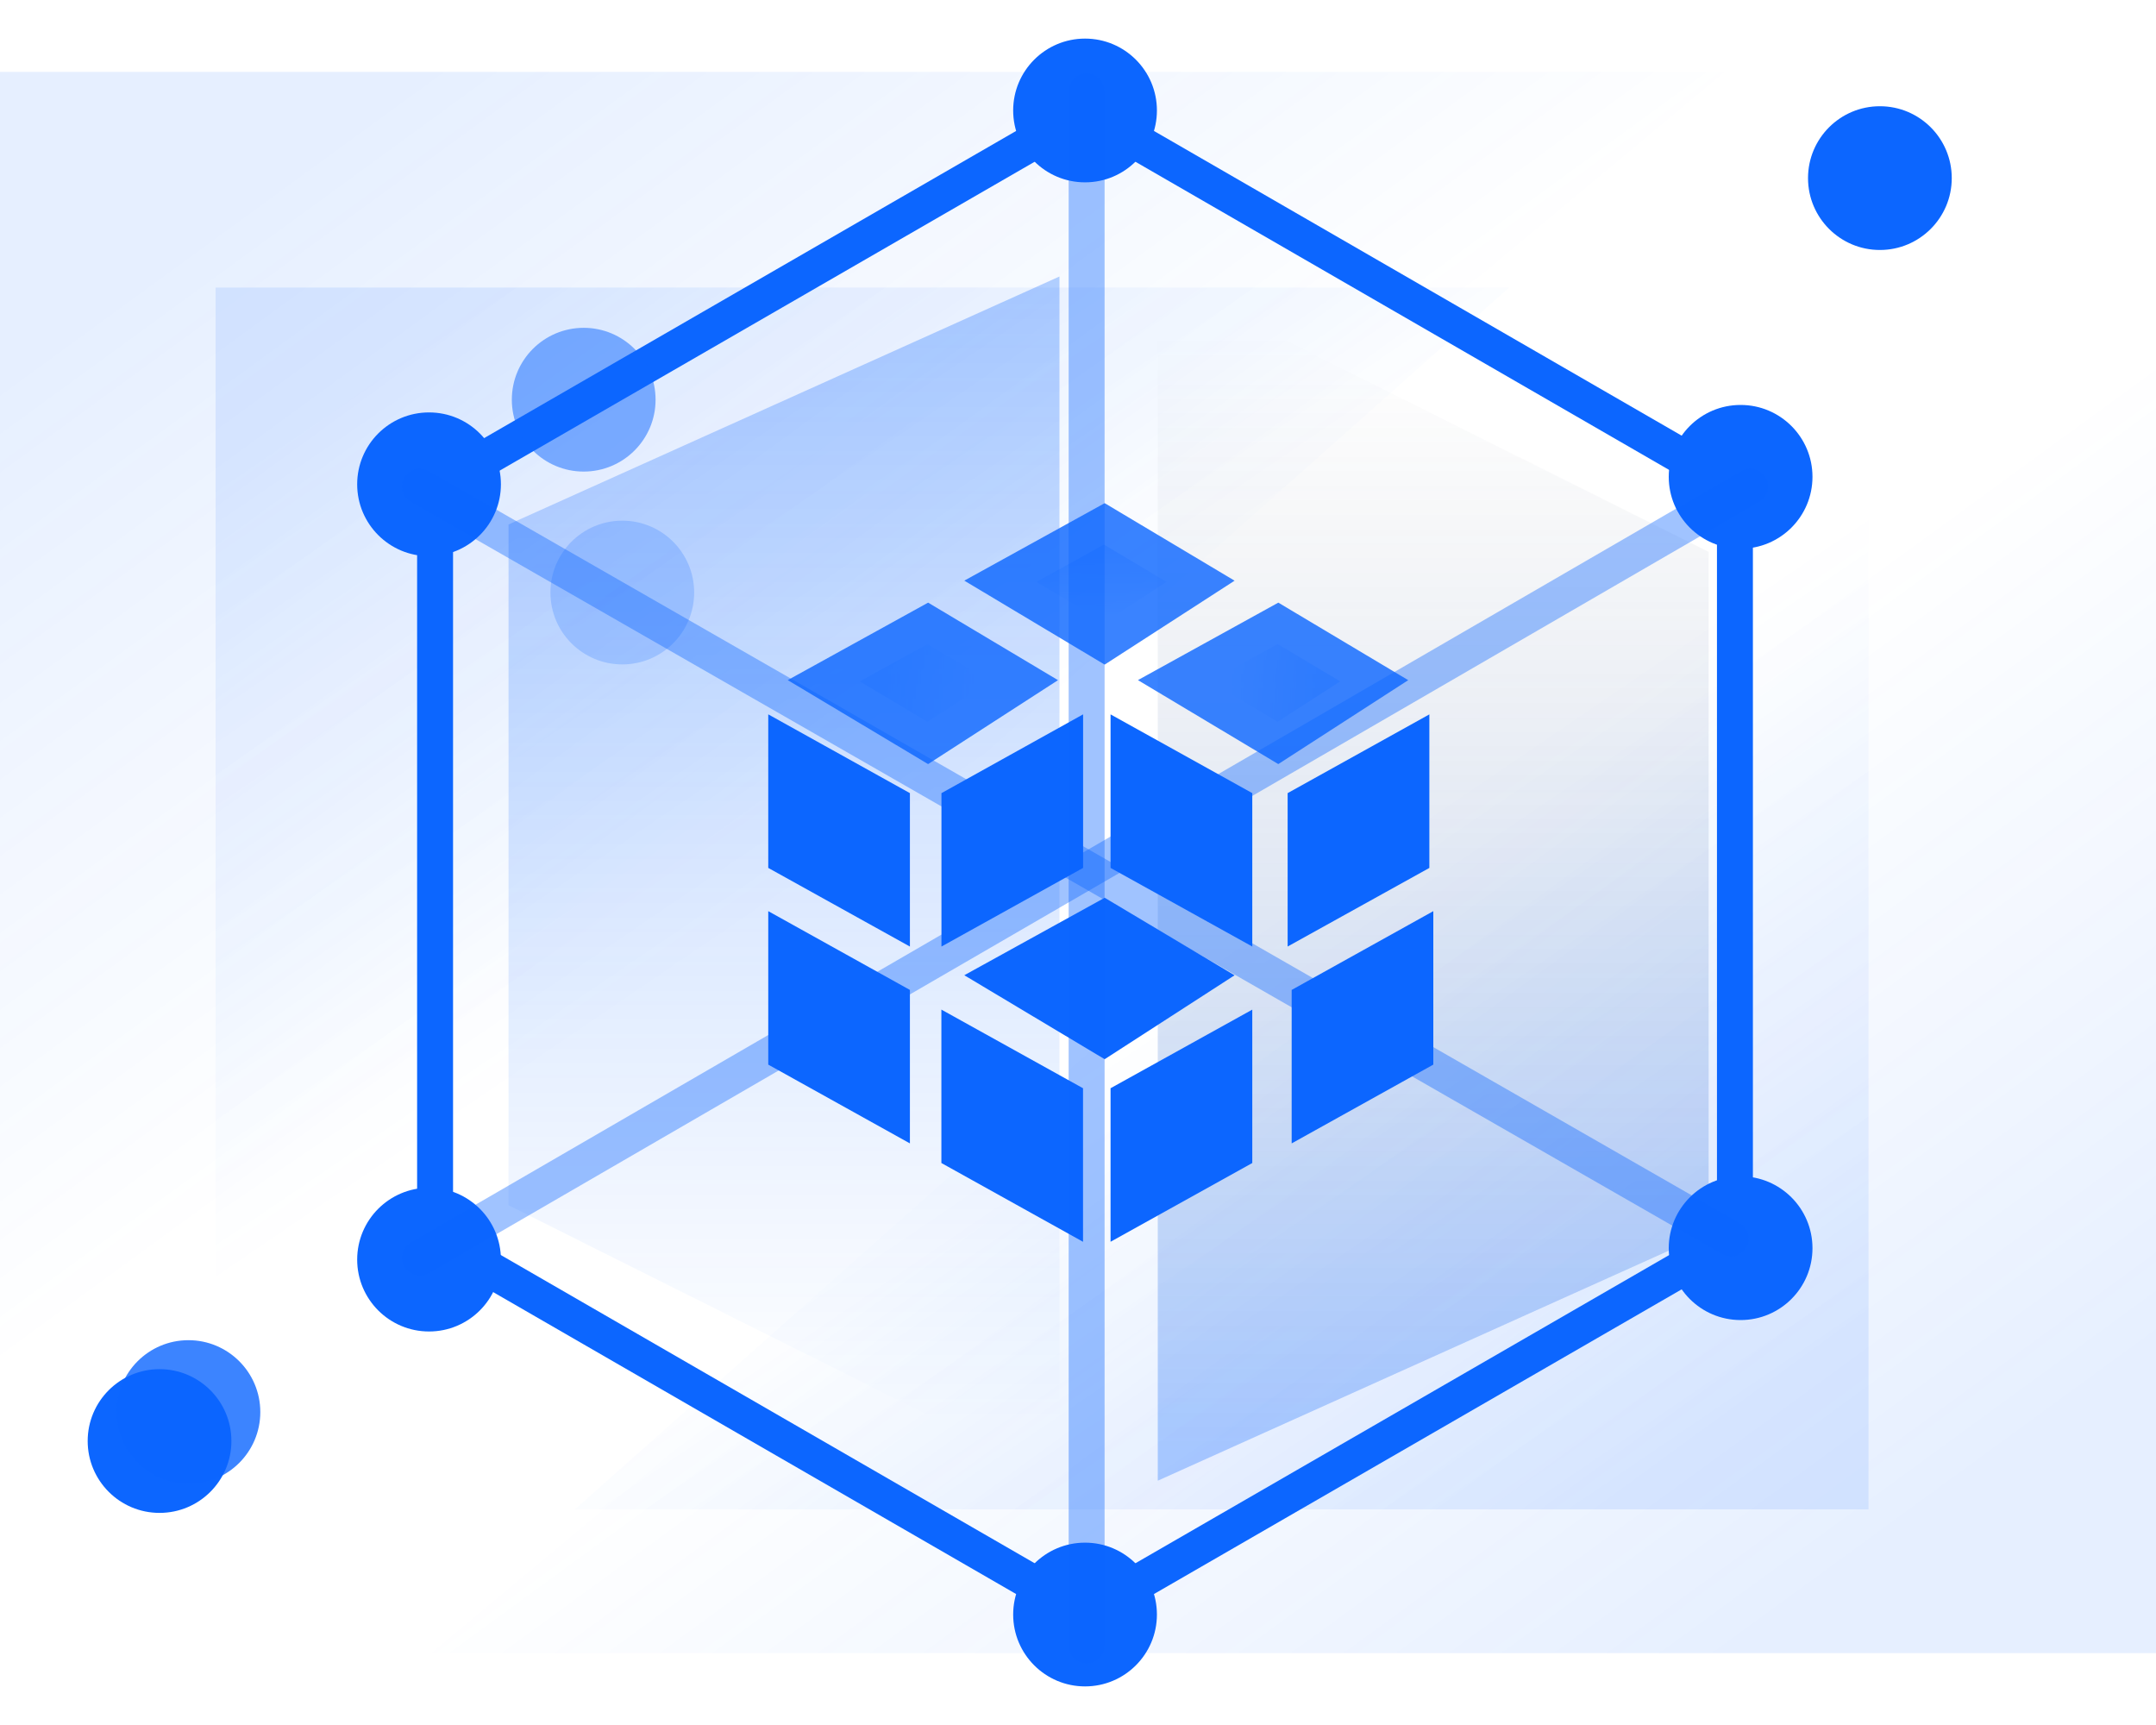 <?xml version="1.0" encoding="UTF-8"?>
<svg width="30px" height="24px" viewBox="0 0 30 24" version="1.1" xmlns="http://www.w3.org/2000/svg" xmlns:xlink="http://www.w3.org/1999/xlink">
    <!-- Generator: Sketch 63.1 (92452) - https://sketch.com -->
    <title>编组 21</title>
    <desc>Created with Sketch.</desc>
    <defs>
        <linearGradient x1="61.959%" y1="42.804%" x2="95.683%" y2="81.935%" id="linearGradient-1">
            <stop stop-color="#0C66FF" stop-opacity="0" offset="0%"></stop>
            <stop stop-color="#0C66FF" stop-opacity="0.101" offset="100%"></stop>
        </linearGradient>
        <linearGradient x1="61.959%" y1="41.813%" x2="95.683%" y2="86.335%" id="linearGradient-2">
            <stop stop-color="#0C66FF" stop-opacity="0" offset="0%"></stop>
            <stop stop-color="#0C66FF" stop-opacity="0.101" offset="100%"></stop>
        </linearGradient>
        <linearGradient x1="69.526%" y1="95.103%" x2="69.526%" y2="2.279%" id="linearGradient-3">
            <stop stop-color="#0C66FF" stop-opacity="0" offset="0%"></stop>
            <stop stop-color="#0C66FF" stop-opacity="0.3" offset="100%"></stop>
        </linearGradient>
        <filter x="-78.3%" y="-35.8%" width="256.5%" height="171.6%" filterUnits="objectBoundingBox" id="filter-4">
            <feGaussianBlur stdDeviation="2" in="SourceGraphic"></feGaussianBlur>
        </filter>
        <linearGradient x1="69.526%" y1="95.299%" x2="69.526%" y2="2.279%" id="linearGradient-5">
            <stop stop-color="#5E646F" stop-opacity="0" offset="0%"></stop>
            <stop stop-color="#0C66FF" stop-opacity="0.303" offset="100%"></stop>
        </linearGradient>
        <filter x="-78.3%" y="-35.8%" width="256.5%" height="171.6%" filterUnits="objectBoundingBox" id="filter-6">
            <feGaussianBlur stdDeviation="2" in="SourceGraphic"></feGaussianBlur>
        </filter>
        <linearGradient x1="28.368%" y1="79.416%" x2="78.329%" y2="28.246%" id="linearGradient-7">
            <stop stop-color="#0C66FF" stop-opacity="0" offset="0%"></stop>
            <stop stop-color="#0C66FF" stop-opacity="0.274" offset="100%"></stop>
        </linearGradient>
        <linearGradient x1="80.798%" y1="24.898%" x2="28.785%" y2="74.706%" id="linearGradient-8">
            <stop stop-color="#0C66FF" stop-opacity="0" offset="0%"></stop>
            <stop stop-color="#0C66FF" stop-opacity="0.23" offset="100%"></stop>
        </linearGradient>
        <linearGradient x1="65.69%" y1="79.078%" x2="41.903%" y2="38.733%" id="linearGradient-9">
            <stop stop-color="#0C66FF" stop-opacity="0" offset="0%"></stop>
            <stop stop-color="#0C66FF" stop-opacity="0.157" offset="100%"></stop>
        </linearGradient>
        <linearGradient x1="65.228%" y1="89.844%" x2="34.972%" y2="13.153%" id="linearGradient-10">
            <stop stop-color="#0C66FF" stop-opacity="0.038" offset="0%"></stop>
            <stop stop-color="#0C66FF" stop-opacity="0.182" offset="100%"></stop>
        </linearGradient>
        <linearGradient x1="36.124%" y1="69.209%" x2="66.315%" y2="36.887%" id="linearGradient-11">
            <stop stop-color="#0C66FF" stop-opacity="0" offset="0%"></stop>
            <stop stop-color="#0C66FF" stop-opacity="0.25" offset="100%"></stop>
        </linearGradient>
        <linearGradient x1="62.22%" y1="88.334%" x2="39.169%" y2="19.108%" id="linearGradient-12">
            <stop stop-color="#0C66FF" stop-opacity="0" offset="0%"></stop>
            <stop stop-color="#0C66FF" stop-opacity="0.2" offset="100%"></stop>
        </linearGradient>
        <linearGradient x1="66.808%" y1="38.345%" x2="34.548%" y2="61.927%" id="linearGradient-13">
            <stop stop-color="#0C66FF" stop-opacity="0" offset="0%"></stop>
            <stop stop-color="#0C66FF" stop-opacity="0.223" offset="100%"></stop>
        </linearGradient>
        <linearGradient x1="62.512%" y1="38.774%" x2="31.385%" y2="66.987%" id="linearGradient-14">
            <stop stop-color="#0C66FF" stop-opacity="0" offset="0%"></stop>
            <stop stop-color="#0C66FF" stop-opacity="0.24" offset="100%"></stop>
        </linearGradient>
        <linearGradient x1="50%" y1="79.575%" x2="50%" y2="24.111%" id="linearGradient-15">
            <stop stop-color="#0C66FF" stop-opacity="0.024" offset="0%"></stop>
            <stop stop-color="#0C66FF" stop-opacity="0.193" offset="100%"></stop>
        </linearGradient>
        <linearGradient x1="38.615%" y1="62.202%" x2="64.984%" y2="35.171%" id="linearGradient-16">
            <stop stop-color="#0C66FF" stop-opacity="0" offset="0%"></stop>
            <stop stop-color="#0C66FF" stop-opacity="0.213" offset="100%"></stop>
        </linearGradient>
        <linearGradient x1="88.298%" y1="88.442%" x2="16.573%" y2="15.288%" id="linearGradient-17">
            <stop stop-color="#0C66FF" stop-opacity="0" offset="0%"></stop>
            <stop stop-color="#0C66FF" stop-opacity="0.199" offset="100%"></stop>
        </linearGradient>
        <linearGradient x1="16.345%" y1="16.481%" x2="86.39%" y2="89.786%" id="linearGradient-18">
            <stop stop-color="#0C66FF" stop-opacity="0" offset="0%"></stop>
            <stop stop-color="#0C66FF" stop-opacity="0.256" offset="100%"></stop>
        </linearGradient>
    </defs>
    <g id="官网web" stroke="none" stroke-width="1" fill="none" fill-rule="evenodd">
        <g id="首页交互" transform="translate(-834, -393)">
            <g id="编组-7" transform="translate(814, 68)">
                <g id="编组-21" transform="translate(20, 326)">
                    <g id="编组-17">
                        <polygon id="矩形" fill="url(#linearGradient-1)" transform="translate(12, 10) scale(-1, -1) translate(-12, -10) " points="24 -1.42108547e-14 24 20 0 20"></polygon>
                        <polygon id="矩形备份-15" fill="url(#linearGradient-1)" points="30 2 30 22 6 22"></polygon>
                        <polygon id="矩形备份-10" fill="url(#linearGradient-2)" transform="translate(12, 11) scale(-1, -1) translate(-12, -11) " points="21 3 21 19 3 19"></polygon>
                        <polygon id="矩形备份-11" fill="url(#linearGradient-2)" points="26 4 26 20 8 20"></polygon>
                    </g>
                    <path d="M15.098,0.557 L6.054,5.778 L6.054,16.222 L15.098,21.443 L24.141,16.222 L24.141,5.778 L15.098,0.557 Z" id="多边形" stroke="#0C66FF" stroke-width="0.5"></path>
                    <polygon id="矩形" fill="url(#linearGradient-3)" filter="url(#filter-4)" points="7.076 6.297 14.742 2.847 14.742 19.602 7.076 15.769"></polygon>
                    <polygon id="矩形备份-16" fill="url(#linearGradient-5)" filter="url(#filter-6)" transform="translate(19.943, 11.224) scale(-1, -1) translate(-19.943, -11.224) " points="16.111 6.297 23.776 2.847 23.776 19.602 16.111 15.769"></polygon>
                    <circle id="椭圆形备份-5" fill-opacity="0.5" fill="#0C66FF" cx="8.122" cy="4.561" r="1"></circle>
                    <circle id="椭圆形备份-6" fill-opacity="0.2" fill="#0C66FF" cx="8.659" cy="7.244" r="1"></circle>
                    <circle id="椭圆形" fill="#0C66FF" cx="15.098" cy="0.537" r="1"></circle>
                    <circle id="椭圆形备份-16" fill="#0C66FF" cx="15.098" cy="21.463" r="1"></circle>
                    <circle id="椭圆形备份-12" fill="#0C66FF" cx="5.97" cy="5.738" r="1"></circle>
                    <circle id="椭圆形备份-15" fill="#0C66FF" cx="5.97" cy="16.525" r="1"></circle>
                    <circle id="椭圆形备份-13" fill="#0C66FF" cx="24.22" cy="16.366" r="1"></circle>
                    <circle id="椭圆形备份-14" fill="#0C66FF" cx="24.22" cy="5.634" r="1"></circle>
                    <line x1="5.841" y1="5.768" x2="24.085" y2="16.232" id="路径-39" stroke="#0C66FF" stroke-width="0.5" opacity="0.387" stroke-linecap="round"></line>
                    <line x1="24.354" y1="5.768" x2="5.841" y2="16.5" id="路径-40" stroke="#0C66FF" stroke-width="0.5" opacity="0.387" stroke-linecap="round"></line>
                    <path d="M14.666,6.471 L14.933,7.533 L15.946,7.751 L15.698,6.769 L14.666,6.471 Z" id="矩形" stroke="#0C66FF" fill="url(#linearGradient-7)" opacity="0.808" transform="translate(15.298, 7.079) rotate(-45) translate(-15.298, -7.079) "></path>
                    <path d="M14.666,11.961 L14.933,13.023 L15.946,13.241 L15.698,12.259 L14.666,11.961 Z" id="矩形备份-4" stroke="#0C66FF" fill="url(#linearGradient-8)" transform="translate(15.298, 12.569) rotate(-45) translate(-15.298, -12.569) "></path>
                    <path d="M11.19,9.789 L11.19,10.781 L12.161,11.32 L12.161,10.329 L11.19,9.789 Z" id="矩形" stroke="#0C66FF" fill="url(#linearGradient-9)"></path>
                    <path d="M15.953,9.789 L15.953,10.781 L16.925,11.32 L16.925,10.329 L15.953,9.789 Z" id="矩形备份-8" stroke="#0C66FF" fill="url(#linearGradient-10)"></path>
                    <path d="M13.599,13.896 L13.599,14.887 L14.57,15.427 L14.57,14.435 L13.599,13.896 Z" id="矩形备份-9" stroke="#0C66FF" fill="url(#linearGradient-11)"></path>
                    <path d="M18.417,9.789 L18.417,10.781 L19.389,11.32 L19.389,10.329 L18.417,9.789 Z" id="矩形备份-6" stroke="#0C66FF" fill="url(#linearGradient-12)" transform="translate(18.903, 10.555) scale(-1, 1) translate(-18.903, -10.555) "></path>
                    <path d="M11.19,12.527 L11.19,13.518 L12.161,14.058 L12.161,13.067 L11.19,12.527 Z" id="矩形备份-5" stroke="#0C66FF" fill="url(#linearGradient-13)"></path>
                    <path d="M18.472,12.527 L18.472,13.518 L19.443,14.058 L19.443,13.067 L18.472,12.527 Z" id="矩形备份-7" stroke="#0C66FF" fill="url(#linearGradient-14)" transform="translate(18.958, 13.293) scale(-1, 1) translate(-18.958, -13.293) "></path>
                    <path d="M13.599,9.789 L13.599,10.781 L14.57,11.32 L14.57,10.329 L13.599,9.789 Z" id="矩形备份-17" stroke="#0C66FF" fill="url(#linearGradient-15)" transform="translate(14.085, 10.555) scale(-1, 1) translate(-14.085, -10.555) "></path>
                    <path d="M15.953,13.896 L15.953,14.887 L16.925,15.427 L16.925,14.435 L15.953,13.896 Z" id="矩形备份-21" stroke="#0C66FF" fill="url(#linearGradient-16)" transform="translate(16.439, 14.661) scale(-1, 1) translate(-16.439, -14.661) "></path>
                    <path d="M12.209,7.855 L12.476,8.917 L13.489,9.135 L13.241,8.153 L12.209,7.855 Z" id="矩形备份" stroke="#0C66FF" fill="url(#linearGradient-17)" opacity="0.808" transform="translate(12.841, 8.463) rotate(-45) translate(-12.841, -8.463) "></path>
                    <path d="M17.082,7.855 L17.349,8.917 L18.362,9.135 L18.114,8.153 L17.082,7.855 Z" id="矩形备份-2" stroke="#0C66FF" fill="url(#linearGradient-18)" opacity="0.808" transform="translate(17.714, 8.463) rotate(-45) translate(-17.714, -8.463) "></path>
                    <line x1="15.12" y1="0.268" x2="15.12" y2="21.896" id="路径-38" stroke="#0C66FF" stroke-width="0.5" opacity="0.387" stroke-linecap="round"></line>
                    <circle id="椭圆形" fill="#0C66FF" cx="2.22" cy="19.049" r="1"></circle>
                    <circle id="椭圆形备份-3" fill-opacity="0.8" fill="#0C66FF" cx="2.622" cy="18.646" r="1"></circle>
                    <circle id="椭圆形备份-4" fill="#0C66FF" cx="26.158" cy="1.478" r="1"></circle>
                </g>
            </g>
        </g>
    </g>
</svg>